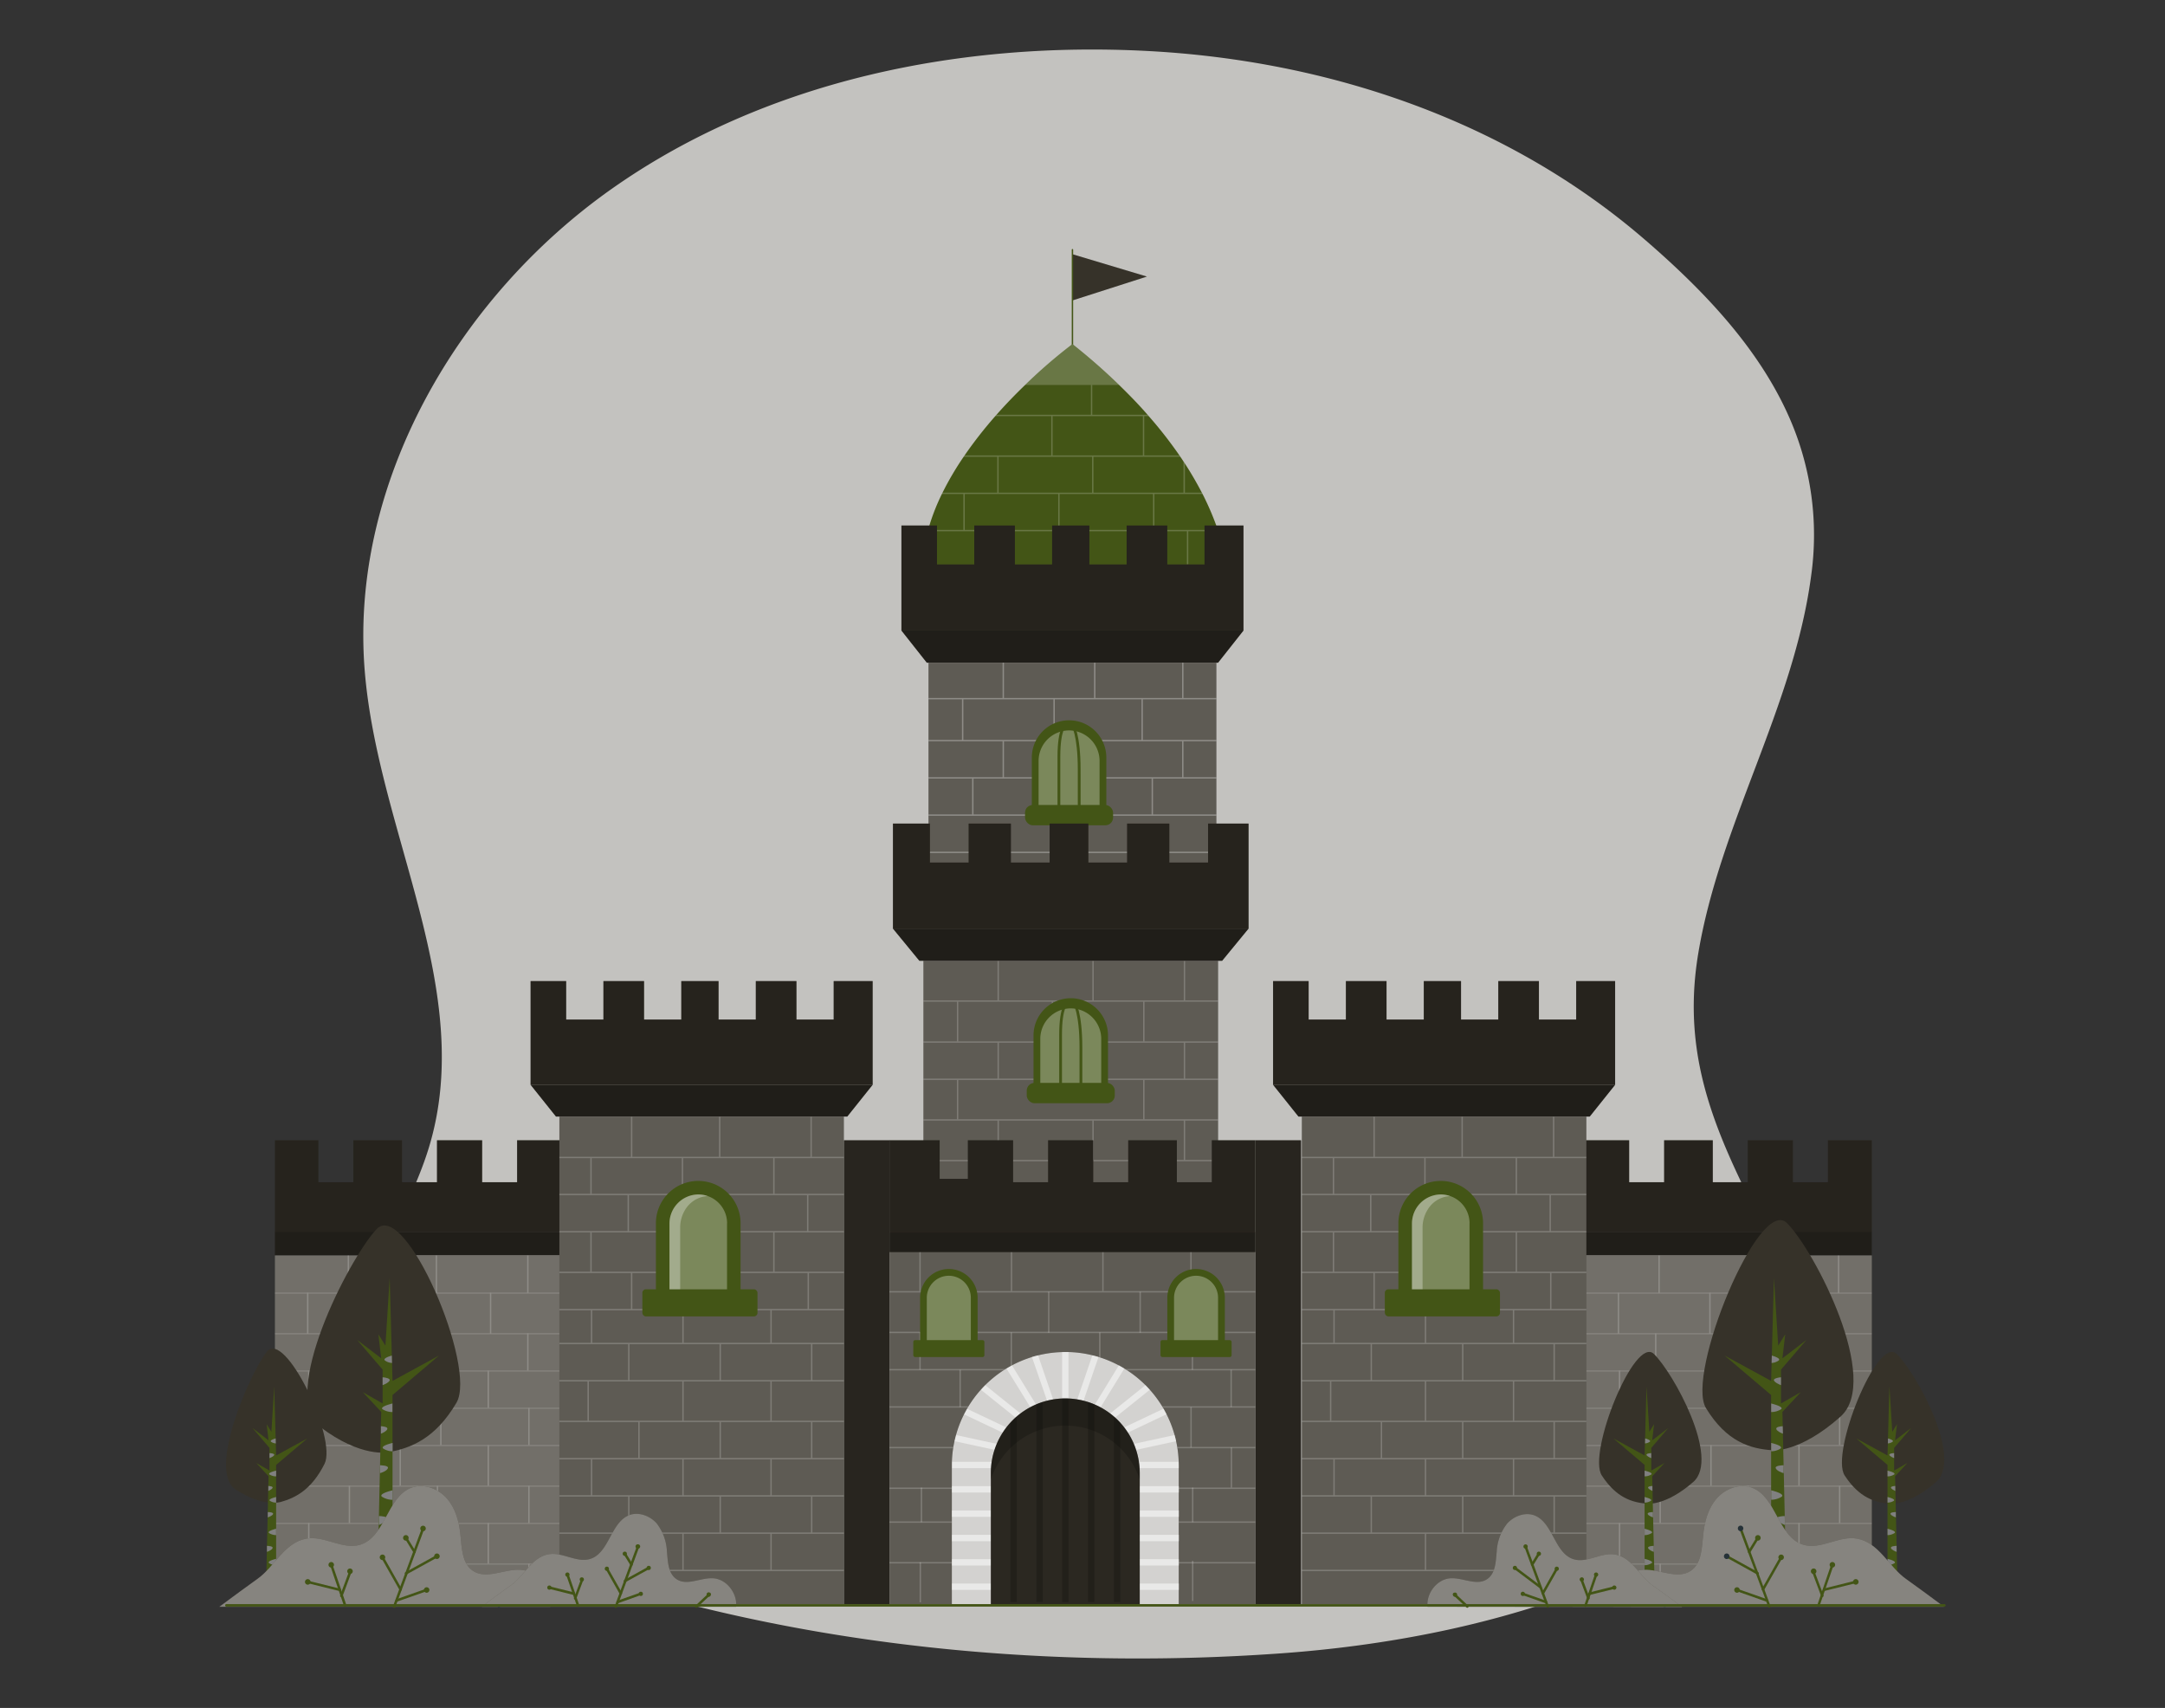  <!DOCTYPE svg PUBLIC "-//W3C//DTD SVG 1.1//EN" "http://www.w3.org/Graphics/SVG/1.1/DTD/svg11.dtd">
<svg xmlns="http://www.w3.org/2000/svg" width="865.76" height="682.89" viewBox="0 0 865.76 682.89">
<rect x="0" y="0" width="865.76" height="682.89" fill="#333333" stroke="none"/>
<defs>
<style xmlns="http://www.w3.org/1999/xhtml">*, ::after, ::before { box-sizing: border-box; }
img, svg { vertical-align: middle; }
</style>
<style xmlns="http://www.w3.org/1999/xhtml">*, body, html { -webkit-font-smoothing: antialiased; }
img, svg { max-width: 100%; }
</style>
</defs>
<path d="M715.23,166.28c-12.05-27-33.47-49.78-57.67-70.63-54.89-47.27-126-71.43-198.63-75.26-74.44-3.92-152.32,11.49-214.14,55s-104.72,117.73-99,192.05c5,65.13,45,128.66,25.63,191.67-7.13,23.23-22.08,44.44-24.13,68.54-5.68,66.74,64.95,96.84,118.2,111.22,78.71,21.28,163.35,28,245.1,22.31,43.57-3,88.8-11.58,129.63-28.29,61.59-25.19,99.34-74.58,67-138.3-19-37.49-35.47-69.1-28.12-113.29,8.63-51.88,38.11-98.54,45.11-150.76A116.52,116.52,0,0,0,715.23,166.28Z" fill="#363229" data-primary="true"/>
<path d="M715.23,166.28c-12.05-27-33.47-49.78-57.67-70.63-54.89-47.27-126-71.43-198.63-75.26-74.44-3.92-152.32,11.49-214.14,55s-104.72,117.73-99,192.05c5,65.13,45,128.66,25.63,191.67-7.13,23.23-22.08,44.44-24.13,68.54-5.68,66.74,64.95,96.84,118.2,111.22,78.71,21.28,163.35,28,245.1,22.31,43.57-3,88.8-11.58,129.63-28.29,61.59-25.19,99.34-74.58,67-138.3-19-37.49-35.47-69.1-28.12-113.29,8.63-51.88,38.11-98.54,45.11-150.76A116.52,116.52,0,0,0,715.23,166.28Z" fill="#fff" opacity="0.7" style="isolation:isolate"/>
<polygon points="428.86 101.64 458.65 110.58 428.86 120.13 428.86 101.64" fill="#363229" data-primary="true"/>
<path d="M428.86,141.12a.28.28,0,0,1-.28-.28v-41a.28.28,0,0,1,.56,0v41A.28.28,0,0,1,428.86,141.12Z" fill="#435516" data-secondary="true"/>
<polygon points="360.47 252.1 370.63 264.97 487.09 264.97 497.25 252.1 360.47 252.1" fill="#363229" data-primary="true"/>
<polygon points="360.47 252.1 370.63 264.97 487.09 264.97 497.25 252.1 360.47 252.1" opacity="0.4" style="isolation:isolate"/>
<path d="M491.15,235.17H369.27A56.94,56.94,0,0,1,371,212.43c0-.19.09-.37.14-.56a84,84,0,0,1,5.5-14.34c.08-.18.18-.37.27-.55a120,120,0,0,1,8.44-14.34l.38-.56A168.72,168.72,0,0,1,398,166.39l.49-.56c3.89-4.39,7.79-8.39,11.44-11.91a207.67,207.67,0,0,1,18.93-16.35c7,5.56,13.15,11,18.65,16.35,4.18,4.05,8,8,11.39,11.91l.48.56a172,172,0,0,1,12.26,15.69c.13.19.26.37.38.56.43.62.84,1.25,1.25,1.87l.56.84c2.64,4.06,4.88,8,6.78,11.63l.29.55A112.19,112.19,0,0,1,487,211.87c.06.19.12.37.19.56C491.93,226.57,491.15,235.17,491.15,235.17Z" fill="#435516" data-secondary="true"/>
<path d="M447.51,153.92H409.93a207.67,207.67,0,0,1,18.93-16.35C435.82,143.13,442,148.58,447.51,153.92Z" fill="#fff" opacity="0.2" style="isolation:isolate"/>
<rect x="371.3" y="264.97" width="115.11" height="98.86" fill="#363229" data-primary="true"/>
<rect x="371.3" y="264.97" width="115.11" height="98.86" fill="#fff" opacity="0.2" style="isolation:isolate"/>
<rect x="369.27" y="384.14" width="117.82" height="104.28" fill="#363229" data-primary="true"/>
<rect x="369.27" y="384.14" width="117.82" height="104.28" fill="#fff" opacity="0.2" style="isolation:isolate"/>
<g opacity="0.2" style="isolation:isolate">
<path d="M459.38,166.39H398l.49-.56H458.9Z" fill="#fff"/>
<path d="M472,182.64H385.3l.38-.56h86C471.77,182.27,471.9,182.45,472,182.64Z" fill="#fff"/>
<path d="M480.9,197.53H376.59c.08-.18.18-.37.27-.55H480.61Z" fill="#fff"/>
<path d="M487.21,212.43H371c0-.19.09-.37.14-.56H487C487.08,212.06,487.14,212.24,487.21,212.43Z" fill="#fff"/>
<rect x="436.24" y="153.92" width="0.55" height="12.19" fill="#fff"/>
<rect x="420.37" y="166.11" width="0.55" height="16.25" fill="#fff"/>
<rect x="398.79" y="182.36" width="0.55" height="14.9" fill="#fff"/>
<rect x="385.25" y="197.26" width="0.55" height="14.9" fill="#fff"/>
<rect x="423.17" y="197.26" width="0.55" height="14.9" fill="#fff"/>
<rect x="461.08" y="197.26" width="0.55" height="14.9" fill="#fff"/>
<rect x="474.63" y="212.15" width="0.55" height="13.54" fill="#fff"/>
<rect x="436.71" y="182.36" width="0.55" height="14.9" fill="#fff"/>
<path d="M473.83,185.35v11.91h-.56V184.51Z" fill="#fff"/>
<rect x="457.02" y="166.11" width="0.55" height="16.25" fill="#fff"/>
</g>
<rect x="501.99" y="455.92" width="18.28" height="185.53" fill="#363229" data-primary="true"/>
<rect x="501.99" y="455.92" width="18.28" height="185.53" opacity="0.25" style="isolation:isolate"/>
<rect x="337.45" y="455.92" width="18.28" height="185.53" fill="#363229" data-primary="true"/>
<rect x="337.45" y="455.92" width="18.28" height="185.53" opacity="0.25" style="isolation:isolate"/>
<rect x="355.73" y="492.48" width="146.26" height="148.97" fill="#363229" data-primary="true"/>
<rect x="355.73" y="492.48" width="146.26" height="148.97" fill="#fff" opacity="0.2" style="isolation:isolate"/>
<rect x="355.73" y="492.48" width="146.26" height="8.13" fill="#363229" data-primary="true"/>
<rect x="355.73" y="492.48" width="146.26" height="8.13" opacity="0.4" style="isolation:isolate"/>
<polygon points="109.94 455.92 109.94 492.48 224.37 492.48 224.37 455.92 206.79 455.92 206.79 472.69 192.8 472.69 192.8 455.92 174.75 455.92 174.75 472.69 160.76 472.69 160.76 455.92 141.31 455.92 141.31 472.69 127.32 472.69 127.32 455.92 109.94 455.92" fill="#363229" data-primary="true"/>
<polygon points="109.94 455.92 109.94 492.48 224.37 492.48 224.37 455.92 206.79 455.92 206.79 472.69 192.8 472.69 192.8 455.92 174.75 455.92 174.75 472.69 160.76 472.69 160.76 455.92 141.31 455.92 141.31 472.69 127.32 472.69 127.32 455.92 109.94 455.92" opacity="0.3" style="isolation:isolate"/>
<rect x="109.94" y="492.48" width="114.43" height="9.48" fill="#363229" data-primary="true"/>
<rect x="109.94" y="492.48" width="114.43" height="9.48" opacity="0.4" style="isolation:isolate"/>
<rect x="109.94" y="501.96" width="114.43" height="139.49" fill="#363229" data-primary="true"/>
<rect x="109.94" y="501.96" width="114.43" height="139.49" fill="#fff" opacity="0.3" style="isolation:isolate"/>
<g opacity="0.2" style="isolation:isolate">
<rect x="109.94" y="516.86" width="114.43" height="0.34" fill="#fff"/>
<rect x="109.94" y="533.11" width="114.43" height="0.34" fill="#fff"/>
<rect x="109.94" y="548" width="114.43" height="0.34" fill="#fff"/>
<rect x="109.94" y="562.9" width="114.43" height="0.34" fill="#fff"/>
<rect x="109.94" y="577.8" width="114.43" height="0.34" fill="#fff"/>
<rect x="109.94" y="594.05" width="114.43" height="0.34" fill="#fff"/>
<rect x="109.94" y="608.95" width="114.43" height="0.34" fill="#fff"/>
<rect x="109.94" y="625.2" width="114.43" height="0.34" fill="#fff"/>
<rect x="109.94" y="638.74" width="114.43" height="0.34" fill="#fff"/>
<rect x="210.8" y="501.96" width="0.55" height="15.07" fill="#fff"/>
<rect x="174.24" y="501.96" width="0.55" height="15.07" fill="#fff"/>
<rect x="139.03" y="501.96" width="0.55" height="15.07" fill="#fff"/>
<rect x="195.91" y="516.86" width="0.55" height="16.43" fill="#fff"/>
<rect x="159.34" y="516.86" width="0.55" height="16.43" fill="#fff"/>
<rect x="122.78" y="516.86" width="0.55" height="16.43" fill="#fff"/>
<rect x="210.8" y="533.11" width="0.55" height="14.9" fill="#fff"/>
<rect x="174.24" y="533.11" width="0.55" height="14.9" fill="#fff"/>
<rect x="137.67" y="533.11" width="0.55" height="14.9" fill="#fff"/>
<rect x="194.98" y="548" width="0.55" height="14.9" fill="#fff"/>
<rect x="159.77" y="548" width="0.55" height="14.9" fill="#fff"/>
<rect x="123.2" y="548" width="0.55" height="14.9" fill="#fff"/>
<rect x="211.23" y="562.9" width="0.55" height="14.9" fill="#fff"/>
<rect x="176.02" y="562.9" width="0.55" height="14.9" fill="#fff"/>
<rect x="139.45" y="562.9" width="0.55" height="14.9" fill="#fff"/>
<rect x="194.98" y="577.8" width="0.55" height="16.25" fill="#fff"/>
<rect x="211.23" y="594.05" width="0.55" height="14.9" fill="#fff"/>
<rect x="174.66" y="594.05" width="0.55" height="14.9" fill="#fff"/>
<rect x="139.45" y="594.05" width="0.55" height="14.9" fill="#fff"/>
<rect x="194.98" y="608.95" width="0.55" height="16.25" fill="#fff"/>
<rect x="211.23" y="625.2" width="0.55" height="13.54" fill="#fff"/>
<rect x="174.66" y="625.2" width="0.55" height="13.54" fill="#fff"/>
<rect x="139.45" y="625.2" width="0.55" height="13.54" fill="#fff"/>
<rect x="158.41" y="608.95" width="0.55" height="16.25" fill="#fff"/>
<rect x="123.2" y="608.95" width="0.55" height="16.25" fill="#fff"/>
<rect x="159.77" y="577.8" width="0.55" height="16.25" fill="#fff"/>
<rect x="123.2" y="577.8" width="0.55" height="16.25" fill="#fff"/>
</g>
<polygon points="634.09 455.92 634.09 492.48 748.52 492.48 748.52 455.92 730.95 455.92 730.95 472.69 716.96 472.69 716.96 455.92 698.91 455.92 698.91 472.69 684.92 472.69 684.92 455.92 665.47 455.92 665.47 472.69 651.48 472.69 651.48 455.92 634.09 455.92" fill="#363229" data-primary="true"/>
<polygon points="634.09 455.92 634.09 492.48 748.52 492.48 748.52 455.92 730.95 455.92 730.95 472.69 716.96 472.69 716.96 455.92 698.91 455.92 698.91 472.69 684.92 472.69 684.92 455.92 665.47 455.92 665.47 472.69 651.48 472.69 651.48 455.92 634.09 455.92" opacity="0.3" style="isolation:isolate"/>
<rect x="634.09" y="492.48" width="114.43" height="9.48" fill="#363229" data-primary="true"/>
<rect x="634.09" y="492.48" width="114.43" height="9.48" opacity="0.4" style="isolation:isolate"/>
<rect x="634.09" y="501.96" width="114.43" height="139.49" fill="#363229" data-primary="true"/>
<rect x="634.09" y="501.96" width="114.43" height="139.49" fill="#fff" opacity="0.3" style="isolation:isolate"/>
<g opacity="0.2" style="isolation:isolate">
<rect x="634.09" y="516.86" width="114.43" height="0.34" fill="#fff"/>
<rect x="634.09" y="533.11" width="114.43" height="0.34" fill="#fff"/>
<rect x="634.09" y="548" width="114.43" height="0.34" fill="#fff"/>
<rect x="634.09" y="562.9" width="114.43" height="0.34" fill="#fff"/>
<rect x="634.09" y="577.8" width="114.43" height="0.34" fill="#fff"/>
<rect x="634.09" y="594.05" width="114.43" height="0.34" fill="#fff"/>
<rect x="634.09" y="608.95" width="114.43" height="0.34" fill="#fff"/>
<rect x="634.09" y="625.2" width="114.43" height="0.34" fill="#fff"/>
<rect x="634.09" y="638.74" width="114.43" height="0.34" fill="#fff"/>
<rect x="734.96" y="501.96" width="0.55" height="15.07" fill="#fff"/>
<rect x="698.39" y="501.96" width="0.55" height="15.07" fill="#fff"/>
<rect x="663.18" y="501.96" width="0.55" height="15.07" fill="#fff"/>
<rect x="720.06" y="516.86" width="0.55" height="16.43" fill="#fff"/>
<rect x="683.5" y="516.86" width="0.55" height="16.43" fill="#fff"/>
<rect x="646.93" y="516.86" width="0.55" height="16.43" fill="#fff"/>
<rect x="734.96" y="533.11" width="0.55" height="14.9" fill="#fff"/>
<rect x="698.39" y="533.11" width="0.55" height="14.9" fill="#fff"/>
<rect x="661.83" y="533.11" width="0.55" height="14.9" fill="#fff"/>
<rect x="719.13" y="548" width="0.55" height="14.9" fill="#fff"/>
<rect x="683.92" y="548" width="0.55" height="14.9" fill="#fff"/>
<rect x="647.36" y="548" width="0.55" height="14.9" fill="#fff"/>
<rect x="735.38" y="562.9" width="0.55" height="14.9" fill="#fff"/>
<rect x="700.17" y="562.9" width="0.55" height="14.9" fill="#fff"/>
<rect x="663.61" y="562.9" width="0.55" height="14.9" fill="#fff"/>
<rect x="719.13" y="577.8" width="0.55" height="16.25" fill="#fff"/>
<rect x="735.38" y="594.05" width="0.55" height="14.9" fill="#fff"/>
<rect x="698.82" y="594.05" width="0.55" height="14.9" fill="#fff"/>
<rect x="663.61" y="594.05" width="0.55" height="14.9" fill="#fff"/>
<rect x="719.13" y="608.95" width="0.55" height="16.25" fill="#fff"/>
<rect x="735.38" y="625.2" width="0.55" height="13.54" fill="#fff"/>
<rect x="698.82" y="625.2" width="0.55" height="13.54" fill="#fff"/>
<rect x="663.61" y="625.2" width="0.55" height="13.54" fill="#fff"/>
<rect x="682.57" y="608.95" width="0.55" height="16.25" fill="#fff"/>
<rect x="647.36" y="608.95" width="0.55" height="16.25" fill="#fff"/>
<rect x="683.92" y="577.8" width="0.55" height="16.25" fill="#fff"/>
<rect x="647.36" y="577.8" width="0.55" height="16.25" fill="#fff"/>
</g>
<g opacity="0.3" style="isolation:isolate">
<rect x="371.3" y="279.07" width="115.11" height="0.55" fill="#fff"/>
<rect x="371.3" y="295.84" width="115.11" height="0.55" fill="#fff"/>
<rect x="371.3" y="310.74" width="115.11" height="0.55" fill="#fff"/>
<rect x="371.3" y="325.63" width="115.11" height="0.55" fill="#fff"/>
<rect x="371.3" y="340.53" width="115.11" height="0.55" fill="#fff"/>
<rect x="400.93" y="264.97" width="0.55" height="14.38" fill="#fff"/>
<rect x="437.5" y="264.97" width="0.55" height="14.38" fill="#fff"/>
<rect x="472.71" y="264.97" width="0.55" height="14.38" fill="#fff"/>
<rect x="400.93" y="296.12" width="0.55" height="14.9" fill="#fff"/>
<rect x="437.5" y="296.12" width="0.55" height="14.9" fill="#fff"/>
<rect x="472.71" y="296.12" width="0.55" height="14.9" fill="#fff"/>
<rect x="384.68" y="279.35" width="0.55" height="16.77" fill="#fff"/>
<rect x="421.25" y="279.35" width="0.55" height="16.77" fill="#fff"/>
<rect x="456.46" y="279.35" width="0.55" height="16.77" fill="#fff"/>
<rect x="388.74" y="311.01" width="0.55" height="14.9" fill="#fff"/>
<rect x="460.52" y="311.01" width="0.55" height="14.9" fill="#fff"/>
</g>
<g opacity="0.2" style="isolation:isolate">
<rect x="369.27" y="399.97" width="117.82" height="0.55" fill="#fff"/>
<rect x="369.27" y="416.37" width="117.82" height="0.55" fill="#fff"/>
<rect x="369.27" y="431.26" width="117.82" height="0.55" fill="#fff"/>
<rect x="369.27" y="447.51" width="117.82" height="0.55" fill="#fff"/>
<rect x="369.27" y="463.77" width="117.82" height="0.55" fill="#fff"/>
<rect x="398.9" y="384.14" width="0.55" height="16.11" fill="#fff"/>
<rect x="436.82" y="384.14" width="0.55" height="16.11" fill="#fff"/>
<rect x="473.38" y="384.14" width="0.55" height="16.11" fill="#fff"/>
<rect x="398.9" y="416.64" width="0.55" height="14.9" fill="#fff"/>
<rect x="473.38" y="416.64" width="0.55" height="14.9" fill="#fff"/>
<rect x="382.65" y="400.39" width="0.55" height="16.11" fill="#fff"/>
<rect x="382.65" y="431.54" width="0.55" height="16.11" fill="#fff"/>
<rect x="398.9" y="447.79" width="0.55" height="16.11" fill="#fff"/>
<rect x="436.82" y="447.79" width="0.55" height="16.11" fill="#fff"/>
<rect x="473.38" y="447.79" width="0.55" height="16.11" fill="#fff"/>
<rect x="457.13" y="431.54" width="0.55" height="16.11" fill="#fff"/>
<rect x="420.56" y="400.39" width="0.55" height="16.11" fill="#fff"/>
<rect x="457.13" y="400.39" width="0.55" height="16.11" fill="#fff"/>
</g>
<g opacity="0.2" style="isolation:isolate">
<rect x="355.69" y="516.22" width="146.3" height="0.55" fill="#fff"/>
</g>
<g opacity="0.2" style="isolation:isolate">
<rect x="355.69" y="532.47" width="146.3" height="0.55" fill="#fff"/>
</g>
<g opacity="0.2" style="isolation:isolate">
<rect x="355.69" y="547.37" width="146.3" height="0.55" fill="#fff"/>
</g>
<g opacity="0.2" style="isolation:isolate">
<rect x="355.69" y="562.27" width="146.3" height="0.55" fill="#fff"/>
</g>
<g opacity="0.2" style="isolation:isolate">
<rect x="355.69" y="578.52" width="146.3" height="0.55" fill="#fff"/>
</g>
<g opacity="0.2" style="isolation:isolate">
<rect x="355.69" y="594.77" width="146.3" height="0.55" fill="#fff"/>
</g>
<g opacity="0.2" style="isolation:isolate">
<rect x="355.69" y="608.31" width="146.3" height="0.55" fill="#fff"/>
</g>
<g opacity="0.2" style="isolation:isolate">
<rect x="355.69" y="624.56" width="146.3" height="0.55" fill="#fff"/>
</g>
<g opacity="0.2" style="isolation:isolate">
<rect x="367.64" y="500.66" width="0.55" height="15.52" fill="#fff"/>
</g>
<g opacity="0.2" style="isolation:isolate">
<rect x="404.21" y="500.66" width="0.55" height="15.52" fill="#fff"/>
</g>
<g opacity="0.2" style="isolation:isolate">
<rect x="440.77" y="500.66" width="0.55" height="15.52" fill="#fff"/>
</g>
<g opacity="0.2" style="isolation:isolate">
<rect x="419.1" y="516.5" width="0.55" height="16.35" fill="#fff"/>
</g>
<g opacity="0.2" style="isolation:isolate">
<rect x="455.67" y="516.5" width="0.55" height="16.35" fill="#fff"/>
</g>
<g opacity="0.2" style="isolation:isolate">
<rect x="475.98" y="500.66" width="0.55" height="15.52" fill="#fff"/>
</g>
<g opacity="0.2" style="isolation:isolate">
<rect x="367.64" y="532.75" width="0.55" height="14.9" fill="#fff"/>
</g>
<g opacity="0.2" style="isolation:isolate">
<rect x="404.13" y="532.75" width="0.55" height="14.9" fill="#fff"/>
</g>
<g opacity="0.2" style="isolation:isolate">
<rect x="439.52" y="532.75" width="0.55" height="14.9" fill="#fff"/>
</g>
<g opacity="0.2" style="isolation:isolate">
<rect x="476.56" y="532.75" width="0.55" height="14.9" fill="#fff"/>
</g>
<g opacity="0.2" style="isolation:isolate">
<rect x="383.68" y="547.68" width="0.55" height="14.9" fill="#fff"/>
</g>
<g opacity="0.2" style="isolation:isolate">
<rect x="492.05" y="547.68" width="0.55" height="14.9" fill="#fff"/>
</g>
<g opacity="0.2" style="isolation:isolate">
<rect x="476.01" y="562.61" width="0.55" height="16.14" fill="#fff"/>
</g>
<g opacity="0.2" style="isolation:isolate">
<rect x="368.2" y="594.78" width="0.55" height="13.82" fill="#fff"/>
</g>
<g opacity="0.2" style="isolation:isolate">
<rect x="476.67" y="594.78" width="0.55" height="13.82" fill="#fff"/>
</g>
<g opacity="0.2" style="isolation:isolate">
<rect x="492.15" y="578.75" width="0.55" height="16.03" fill="#fff"/>
</g>
<g opacity="0.2" style="isolation:isolate">
<rect x="385.44" y="579.01" width="0.55" height="16.03" fill="#fff"/>
</g>
<g opacity="0.2" style="isolation:isolate">
<rect x="367.74" y="624.64" width="0.55" height="16.03" fill="#fff"/>
</g>
<g opacity="0.2" style="isolation:isolate">
<rect x="476.67" y="624.08" width="0.55" height="16.03" fill="#fff"/>
</g>
<polygon points="481.68 210.12 481.68 225.69 466.78 225.69 466.78 210.12 450.53 210.12 450.53 225.69 435.63 225.69 435.63 210.12 420.73 210.12 420.73 225.69 405.84 225.69 405.84 210.12 389.59 210.12 389.59 225.69 374.69 225.69 374.69 210.12 360.47 210.12 360.47 252.1 497.25 252.1 497.25 210.12 481.68 210.12" fill="#363229" data-primary="true"/>
<polygon points="481.68 210.12 481.68 225.69 466.78 225.69 466.78 210.12 450.53 210.12 450.53 225.69 435.63 225.69 435.63 210.12 420.73 210.12 420.73 225.69 405.84 225.69 405.84 210.12 389.59 210.12 389.59 225.69 374.69 225.69 374.69 210.12 360.47 210.12 360.47 252.1 497.25 252.1 497.25 210.12 481.68 210.12" opacity="0.3" style="isolation:isolate"/>
<path d="M427.51,288h0a14.9,14.9,0,0,1,14.9,14.9v21.67a0,0,0,0,1,0,0H412.61a0,0,0,0,1,0,0V302.89A14.9,14.9,0,0,1,427.51,288Z" fill="#435516" data-secondary="true"/>
<path d="M427.51,292.05h0a12.19,12.19,0,0,1,12.19,12.19v20.31a0,0,0,0,1,0,0H415.32a0,0,0,0,1,0,0V304.24a12.19,12.19,0,0,1,12.19-12.19Z" fill="#fff" opacity="0.3"/>
<rect x="409.9" y="321.85" width="35.21" height="8.13" rx="3.09" fill="#435516" data-secondary="true"/>
<path d="M424,324.55h-1.11V302.49c0-11.7,2.75-13.28,3.07-13.42l.48,1S424,291.6,424,302.49Z" fill="#435516" data-secondary="true"/>
<path d="M432.12,324.55H431V307.68c0-13.94-2.59-17.75-2.62-17.78l.9-.65c.12.17,2.83,4.14,2.83,18.43Z" fill="#435516" data-secondary="true"/>
<path d="M428.18,399.12h0a14.9,14.9,0,0,1,14.9,14.9v21.67a0,0,0,0,1,0,0H413.29a0,0,0,0,1,0,0V414A14.9,14.9,0,0,1,428.18,399.12Z" fill="#435516" data-secondary="true"/>
<path d="M428.18,403.19h0a12.19,12.19,0,0,1,12.19,12.19v20.31a0,0,0,0,1,0,0H416a0,0,0,0,1,0,0V415.38A12.19,12.19,0,0,1,428.18,403.19Z" fill="#fff" opacity="0.3"/>
<rect x="410.58" y="432.98" width="35.21" height="8.13" rx="3.09" fill="#435516" data-secondary="true"/>
<path d="M424.67,435.69h-1.1V413.63c0-11.7,2.75-13.28,3.06-13.43l.48,1s-2.44,1.53-2.44,12.43Z" fill="#435516" data-secondary="true"/>
<path d="M432.8,435.69h-1.11V418.82c0-13.94-2.6-17.75-2.62-17.79l.9-.64c.11.16,2.83,4.14,2.83,18.43Z" fill="#435516" data-secondary="true"/>
<polygon points="483.09 329.29 483.09 344.87 467.6 344.87 467.6 329.29 450.71 329.29 450.71 344.87 435.22 344.87 435.22 329.29 419.74 329.29 419.74 344.87 404.25 344.87 404.25 329.29 387.35 329.29 387.35 344.87 371.87 344.87 371.87 329.29 357.08 329.29 357.08 371.28 499.28 371.28 499.28 329.29 483.09 329.29" fill="#363229" data-primary="true"/>
<polygon points="483.09 329.29 483.09 344.87 467.6 344.87 467.6 329.29 450.71 329.29 450.71 344.87 435.22 344.87 435.22 329.29 419.74 329.29 419.74 344.87 404.25 344.87 404.25 329.29 387.35 329.29 387.35 344.87 371.87 344.87 371.87 329.29 357.08 329.29 357.08 371.28 499.28 371.28 499.28 329.29 483.09 329.29" opacity="0.3" style="isolation:isolate"/>
<polygon points="357.08 371.28 367.64 384.14 488.72 384.14 499.28 371.28 357.08 371.28" fill="#363229" data-primary="true"/>
<polygon points="357.08 371.28 367.64 384.14 488.72 384.14 499.28 371.28 357.08 371.28" opacity="0.4" style="isolation:isolate"/>
<polygon points="484.59 455.92 484.59 472.69 470.61 472.69 470.61 455.92 451.16 455.92 451.16 472.69 437.17 472.69 437.17 455.92 419.12 455.92 419.12 472.69 405.13 472.69 405.13 455.92 387.04 455.92 387.04 471.34 375.76 471.34 375.76 455.92 355.69 455.92 355.69 492.48 501.99 492.48 501.99 455.92 484.59 455.92" fill="#363229" data-primary="true"/>
<polygon points="484.59 455.92 484.59 472.69 470.61 472.69 470.61 455.92 451.16 455.92 451.16 472.69 437.17 472.69 437.17 455.92 419.12 455.92 419.12 472.69 405.13 472.69 405.13 455.92 387.04 455.92 387.04 471.34 375.76 471.34 375.76 455.92 355.69 455.92 355.69 492.48 501.99 492.48 501.99 455.92 484.59 455.92" opacity="0.3" style="isolation:isolate"/>
<path d="M379.43,507.38h0a11.51,11.51,0,0,1,11.51,11.51v19.64a0,0,0,0,1,0,0h-23a0,0,0,0,1,0,0V518.89A11.51,11.51,0,0,1,379.43,507.38Z" fill="#435516" data-secondary="true"/>
<path d="M379.43,510.09h0a8.8,8.8,0,0,1,8.8,8.8v19.43a.21.21,0,0,1-.21.21H370.83a.21.21,0,0,1-.21-.21V518.89a8.8,8.8,0,0,1,8.8-8.8Z" fill="#fff" opacity="0.3"/>
<rect x="365.21" y="535.82" width="28.44" height="6.77" rx="0.71" fill="#435516" data-secondary="true"/>
<path d="M478.29,507.38h0a11.51,11.51,0,0,1,11.51,11.51v19.64a0,0,0,0,1,0,0h-23a0,0,0,0,1,0,0V518.89A11.51,11.51,0,0,1,478.29,507.38Z" fill="#435516" data-secondary="true"/>
<path d="M478.29,510.09h0a8.8,8.8,0,0,1,8.8,8.8v19.64a0,0,0,0,1,0,0H469.49a0,0,0,0,1,0,0V518.89a8.8,8.8,0,0,1,8.8-8.8Z" fill="#fff" opacity="0.3"/>
<rect x="464.07" y="535.82" width="28.44" height="6.77" rx="0.71" fill="#435516" data-secondary="true"/>
<path d="M426,540.59h0a45.35,45.35,0,0,0-45.37,45.33v55.67h90.74V586a45.34,45.34,0,0,0-45.27-45.43Z" fill="#363229" data-primary="true"/>
<path d="M426,540.59h0a45.35,45.35,0,0,0-45.37,45.33v55.67h90.74V586a45.34,45.34,0,0,0-45.27-45.43Z" fill="#fff" opacity="0.78" style="isolation:isolate"/>
<g opacity="0.5">
<path d="M436,564.58l2.14,1.31L449.6,547.2c-.73-.44-1.43-.9-2.18-1.29Z" fill="#fff"/>
<rect x="449.86" y="603.94" width="21.55" height="2.54" fill="#fff"/>
<path d="M471.33,584.47H449.84V587h21.53v-1C471.39,585.46,471.33,585,471.33,584.47Z" fill="#fff"/>
<path d="M429.87,562.2l2.41.83,7-20.46c-.81-.26-1.63-.44-2.46-.63Z" fill="#fff"/>
<path d="M424.73,562.2h2.54V540.57h-2.54Z" fill="#fff"/>
<rect x="449.86" y="594.21" width="21.55" height="2.54" fill="#fff"/>
<path d="M443.09,569.05l16.67-13.36c-.55-.62-1.11-1.27-1.7-1.87l-16.54,13.26Z" fill="#fff"/>
<rect x="449.86" y="623.41" width="21.55" height="2.54" fill="#fff"/>
<path d="M466.47,565.47c-.37-.75-.77-1.48-1.19-2.22l-18.65,8.83,1.09,2.29Z" fill="#fff"/>
<rect x="449.86" y="613.68" width="21.55" height="2.54" fill="#fff"/>
<path d="M419.73,563l2.32-.83-6.94-20.26c-.84.21-1.67.39-2.46.63Z" fill="#fff"/>
<path d="M470.32,576.23c-.18-.83-.39-1.65-.61-2.46l-19.87,4.31.54,2.48Z" fill="#fff"/>
<path d="M405.38,572.12l-18.61-8.81c-.42.74-.84,1.47-1.21,2.22l18.73,8.88Z" fill="#fff"/>
<path d="M410.48,567.08,394,553.84c-.6.6-1.15,1.25-1.71,1.87l16.64,13.34Z" fill="#fff"/>
<rect x="449.86" y="633.15" width="21.55" height="2.54" fill="#fff"/>
<path d="M382.36,573.79c-.22.81-.44,1.63-.64,2.44l20,4.33.46-2.48Z" fill="#fff"/>
<path d="M414,565.89l2.16-1.31-11.47-18.66c-.74.4-1.45.86-2.19,1.29Z" fill="#fff"/>
<rect x="380.65" y="633.15" width="21.49" height="2.54" fill="#fff"/>
<path d="M402.21,584.47H380.77V587h21.44Z" fill="#fff"/>
<rect x="380.65" y="623.41" width="21.49" height="2.54" fill="#fff"/>
<rect x="380.65" y="613.68" width="21.49" height="2.54" fill="#fff"/>
<rect x="380.65" y="594.21" width="21.49" height="2.54" fill="#fff"/>
<rect x="380.65" y="603.94" width="21.49" height="2.54" fill="#fff"/>
</g>
<path d="M426,559.14h0a29.77,29.77,0,0,0-29.77,29.77v52.68h59.54v-52.7A29.77,29.77,0,0,0,426,559.14Z" fill="#363229" data-primary="true"/>
<path d="M426,559.14h0a29.77,29.77,0,0,0-29.77,29.77v52.68h59.54v-52.7A29.77,29.77,0,0,0,426,559.14Z" opacity="0.2" style="isolation:isolate"/>
<g opacity="0.2">
<path d="M406.61,566.39a27,27,0,0,0-2.54,2.48v71.65h2.54Z"/>
<path d="M427.29,559.2h-2.54v81.38h2.54Z"/>
<path d="M417,560.57c-.87.28-1.7.58-2.54.93v79H417Z"/>
<path d="M445.43,566.39v74.13H448V568.87A27,27,0,0,0,445.43,566.39Z"/>
<path d="M437.63,561.5c-.83-.35-1.66-.65-2.54-.93v79.95h2.54Z"/>
</g>
<path d="M426,570h0a31.33,31.33,0,0,1,29.77,21.55v-2.68A29.77,29.77,0,0,0,426,559.12h0a29.77,29.77,0,0,0-29.77,29.77v2.68A31.34,31.34,0,0,1,426,570Z" opacity="0.2" style="isolation:isolate"/>
<polygon points="333.38 392.27 333.38 407.65 318.49 407.65 318.49 392.27 302.24 392.27 302.24 407.65 287.34 407.65 287.34 392.27 272.44 392.27 272.44 407.65 257.55 407.65 257.55 392.27 241.3 392.27 241.3 407.65 226.4 407.65 226.4 392.27 212.18 392.27 212.18 433.73 348.96 433.73 348.96 392.27 333.38 392.27" fill="#363229" data-primary="true"/>
<polygon points="333.38 392.27 333.38 407.65 318.49 407.65 318.49 392.27 302.24 392.27 302.24 407.65 287.34 407.65 287.34 392.27 272.44 392.27 272.44 407.65 257.55 407.65 257.55 392.27 241.3 392.27 241.3 407.65 226.4 407.65 226.4 392.27 212.18 392.27 212.18 433.73 348.96 433.73 348.96 392.27 333.38 392.27" opacity="0.3" style="isolation:isolate"/>
<polygon points="212.18 433.73 222.34 446.44 338.8 446.44 348.96 433.73 212.18 433.73" fill="#363229" data-primary="true"/>
<polygon points="212.18 433.73 222.34 446.44 338.8 446.44 348.96 433.73 212.18 433.73" opacity="0.4" style="isolation:isolate"/>
<rect x="223.69" y="446.44" width="113.76" height="195.01" fill="#363229" data-primary="true"/>
<rect x="223.69" y="446.44" width="113.76" height="195.01" fill="#fff" opacity="0.2" style="isolation:isolate"/>
<g opacity="0.2" style="isolation:isolate">
<rect x="223.69" y="462.52" width="113.76" height="0.55" fill="#fff"/>
<rect x="223.69" y="477.31" width="113.76" height="0.55" fill="#fff"/>
<rect x="223.69" y="492.2" width="113.76" height="0.55" fill="#fff"/>
<rect x="223.69" y="508.46" width="113.76" height="0.55" fill="#fff"/>
<rect x="223.69" y="523.35" width="113.76" height="0.55" fill="#fff"/>
<rect x="223.69" y="536.89" width="113.76" height="0.55" fill="#fff"/>
<rect x="223.69" y="551.79" width="113.76" height="0.55" fill="#fff"/>
<rect x="223.69" y="568.04" width="113.76" height="0.55" fill="#fff"/>
<rect x="223.69" y="582.94" width="113.76" height="0.55" fill="#fff"/>
<rect x="223.69" y="597.83" width="113.76" height="0.55" fill="#fff"/>
<rect x="223.69" y="612.73" width="113.76" height="0.55" fill="#fff"/>
<rect x="223.69" y="627.63" width="113.76" height="0.55" fill="#fff"/>
<rect x="236.06" y="462.8" width="0.55" height="14.78" fill="#fff"/>
<rect x="272.63" y="462.8" width="0.55" height="14.78" fill="#fff"/>
<rect x="309.19" y="462.8" width="0.55" height="14.78" fill="#fff"/>
<rect x="324.09" y="446.55" width="0.55" height="16.14" fill="#fff"/>
<rect x="287.52" y="446.55" width="0.55" height="16.14" fill="#fff"/>
<rect x="252.31" y="446.55" width="0.55" height="16.14" fill="#fff"/>
<rect x="322.73" y="477.7" width="0.55" height="14.78" fill="#fff"/>
<rect x="286.17" y="477.7" width="0.55" height="14.78" fill="#fff"/>
<rect x="250.96" y="477.7" width="0.55" height="14.78" fill="#fff"/>
<rect x="236.06" y="492.59" width="0.55" height="16.14" fill="#fff"/>
<rect x="252.31" y="508.73" width="0.55" height="14.9" fill="#fff"/>
<rect x="236.28" y="523.63" width="0.55" height="13.54" fill="#fff"/>
<rect x="272.85" y="523.63" width="0.55" height="13.54" fill="#fff"/>
<rect x="308.06" y="523.63" width="0.55" height="13.54" fill="#fff"/>
<rect x="251.18" y="537.17" width="0.55" height="14.9" fill="#fff"/>
<rect x="287.74" y="537.17" width="0.55" height="14.9" fill="#fff"/>
<rect x="324.31" y="537.17" width="0.55" height="14.9" fill="#fff"/>
<rect x="234.93" y="552.07" width="0.55" height="16.25" fill="#fff"/>
<rect x="255.24" y="568.32" width="0.55" height="14.9" fill="#fff"/>
<rect x="236.28" y="583.21" width="0.55" height="14.9" fill="#fff"/>
<rect x="272.85" y="583.21" width="0.55" height="14.9" fill="#fff"/>
<rect x="308.06" y="583.21" width="0.55" height="14.9" fill="#fff"/>
<rect x="251.18" y="598.11" width="0.55" height="14.9" fill="#fff"/>
<rect x="287.74" y="598.11" width="0.55" height="14.9" fill="#fff"/>
<rect x="272.85" y="613.01" width="0.55" height="14.9" fill="#fff"/>
<rect x="308.06" y="613.01" width="0.55" height="14.9" fill="#fff"/>
<rect x="324.31" y="598.11" width="0.55" height="14.9" fill="#fff"/>
<rect x="287.74" y="568.32" width="0.55" height="14.9" fill="#fff"/>
<rect x="324.31" y="568.32" width="0.55" height="14.9" fill="#fff"/>
<rect x="272.85" y="552.07" width="0.55" height="16.25" fill="#fff"/>
<rect x="308.06" y="552.07" width="0.55" height="16.25" fill="#fff"/>
<rect x="322.95" y="508.73" width="0.55" height="14.9" fill="#fff"/>
<rect x="309.19" y="492.59" width="0.55" height="16.14" fill="#fff"/>
</g>
<path d="M279.22,472.17h0a16.93,16.93,0,0,1,16.93,16.93v29.12a0,0,0,0,1,0,0H262.29a0,0,0,0,1,0,0V489.09A16.93,16.93,0,0,1,279.22,472.17Z" fill="#435516" data-secondary="true"/>
<path d="M290.73,489.09v29.12h-23V489.09a11.52,11.52,0,0,1,11.52-11.51,11.15,11.15,0,0,1,3.75.64,11.53,11.53,0,0,1,7.76,10.87Z" fill="#fff" opacity="0.3"/>
<path d="M283,478.22a11.29,11.29,0,0,0-8.93,5.34A13.5,13.5,0,0,0,272,491v27.24H267.7V489.49a11.78,11.78,0,0,1,11.13-11.9A11.19,11.19,0,0,1,283,478.22Z" fill="#fff" opacity="0.3"/>
<rect x="256.87" y="515.5" width="46.04" height="10.83" rx="1.38" fill="#435516" data-secondary="true"/>
<polygon points="630.3 392.27 630.3 407.65 615.4 407.65 615.4 392.27 599.15 392.27 599.15 407.65 584.25 407.65 584.25 392.27 569.36 392.27 569.36 407.65 554.46 407.65 554.46 392.27 538.21 392.27 538.21 407.65 523.31 407.65 523.31 392.27 509.09 392.27 509.09 433.73 645.87 433.73 645.87 392.27 630.3 392.27" fill="#363229" data-primary="true"/>
<polygon points="630.3 392.27 630.3 407.65 615.4 407.65 615.4 392.27 599.15 392.27 599.15 407.65 584.25 407.65 584.25 392.27 569.36 392.27 569.36 407.65 554.46 407.65 554.46 392.27 538.21 392.27 538.21 407.65 523.31 407.65 523.31 392.27 509.09 392.27 509.09 433.73 645.87 433.73 645.87 392.27 630.3 392.27" opacity="0.3" style="isolation:isolate"/>
<polygon points="509.09 433.73 519.25 446.44 635.71 446.44 645.87 433.73 509.09 433.73" fill="#363229" data-primary="true"/>
<polygon points="509.09 433.73 519.25 446.44 635.71 446.44 645.87 433.73 509.09 433.73" opacity="0.4" style="isolation:isolate"/>
<rect x="520.6" y="446.44" width="113.76" height="195.01" fill="#363229" data-primary="true"/>
<rect x="520.6" y="446.44" width="113.76" height="195.01" fill="#fff" opacity="0.2" style="isolation:isolate"/>
<g opacity="0.2" style="isolation:isolate">
<rect x="520.6" y="462.52" width="113.76" height="0.55" fill="#fff"/>
<rect x="520.6" y="477.31" width="113.76" height="0.55" fill="#fff"/>
<rect x="520.6" y="492.2" width="113.76" height="0.55" fill="#fff"/>
<rect x="520.6" y="508.46" width="113.76" height="0.55" fill="#fff"/>
<rect x="520.6" y="523.35" width="113.76" height="0.55" fill="#fff"/>
<rect x="520.6" y="536.89" width="113.76" height="0.55" fill="#fff"/>
<rect x="520.6" y="551.79" width="113.76" height="0.55" fill="#fff"/>
<rect x="520.6" y="568.04" width="113.76" height="0.55" fill="#fff"/>
<rect x="520.6" y="582.94" width="113.76" height="0.55" fill="#fff"/>
<rect x="520.6" y="597.83" width="113.76" height="0.55" fill="#fff"/>
<rect x="520.6" y="612.73" width="113.76" height="0.55" fill="#fff"/>
<rect x="520.6" y="627.63" width="113.76" height="0.55" fill="#fff"/>
<rect x="532.97" y="462.8" width="0.55" height="14.78" fill="#fff"/>
<rect x="569.54" y="462.8" width="0.55" height="14.78" fill="#fff"/>
<rect x="606.1" y="462.8" width="0.55" height="14.78" fill="#fff"/>
<rect x="621" y="446.55" width="0.55" height="16.14" fill="#fff"/>
<rect x="584.43" y="446.55" width="0.55" height="16.14" fill="#fff"/>
<rect x="549.22" y="446.55" width="0.55" height="16.14" fill="#fff"/>
<rect x="619.64" y="477.7" width="0.55" height="14.78" fill="#fff"/>
<rect x="583.08" y="477.7" width="0.55" height="14.78" fill="#fff"/>
<rect x="547.87" y="477.7" width="0.55" height="14.78" fill="#fff"/>
<rect x="532.97" y="492.59" width="0.55" height="16.14" fill="#fff"/>
<rect x="549.22" y="508.73" width="0.55" height="14.9" fill="#fff"/>
<rect x="533.19" y="523.63" width="0.55" height="13.54" fill="#fff"/>
<rect x="569.76" y="523.63" width="0.55" height="13.54" fill="#fff"/>
<rect x="604.97" y="523.63" width="0.55" height="13.54" fill="#fff"/>
<rect x="548.09" y="537.17" width="0.55" height="14.9" fill="#fff"/>
<rect x="584.65" y="537.17" width="0.55" height="14.9" fill="#fff"/>
<rect x="621.22" y="537.17" width="0.55" height="14.9" fill="#fff"/>
<rect x="531.84" y="552.07" width="0.55" height="16.25" fill="#fff"/>
<rect x="552.15" y="568.32" width="0.55" height="14.9" fill="#fff"/>
<rect x="533.19" y="583.21" width="0.55" height="14.9" fill="#fff"/>
<rect x="569.76" y="583.21" width="0.55" height="14.9" fill="#fff"/>
<rect x="604.97" y="583.21" width="0.55" height="14.9" fill="#fff"/>
<rect x="548.09" y="598.11" width="0.55" height="14.9" fill="#fff"/>
<rect x="584.65" y="598.11" width="0.55" height="14.9" fill="#fff"/>
<rect x="569.76" y="613.01" width="0.55" height="14.9" fill="#fff"/>
<rect x="604.97" y="613.01" width="0.55" height="14.9" fill="#fff"/>
<rect x="621.22" y="598.11" width="0.55" height="14.9" fill="#fff"/>
<rect x="584.65" y="568.32" width="0.55" height="14.9" fill="#fff"/>
<rect x="621.22" y="568.32" width="0.55" height="14.9" fill="#fff"/>
<rect x="569.76" y="552.07" width="0.55" height="16.25" fill="#fff"/>
<rect x="604.97" y="552.07" width="0.55" height="16.25" fill="#fff"/>
<rect x="619.86" y="508.73" width="0.55" height="14.9" fill="#fff"/>
<rect x="606.1" y="492.59" width="0.55" height="16.14" fill="#fff"/>
</g>
<path d="M576.13,472.17h0a16.93,16.93,0,0,1,16.93,16.93v29.12a0,0,0,0,1,0,0H559.2a0,0,0,0,1,0,0V489.09A16.93,16.93,0,0,1,576.13,472.17Z" fill="#435516" data-secondary="true"/>
<path d="M587.64,489.09v29.12h-23V489.09a11.52,11.52,0,0,1,11.51-11.51,11.15,11.15,0,0,1,3.75.64,11.5,11.5,0,0,1,7.76,10.87Z" fill="#fff" opacity="0.3"/>
<path d="M579.88,478.22a11.25,11.25,0,0,0-8.92,5.34,13.51,13.51,0,0,0-2.09,7.41v27.24h-4.25V489.49a11.77,11.77,0,0,1,11.12-11.9A11.19,11.19,0,0,1,579.88,478.22Z" fill="#fff" opacity="0.3"/>
<rect x="553.78" y="515.5" width="46.04" height="10.83" rx="1.38" fill="#435516" data-secondary="true"/>
<path d="M155.26,580.65S144.4,583,128,570.5s11.1-66.58,22.53-79,40.4,55.12,32,69.37S164.45,579,155.26,580.65Z" fill="#363229" data-primary="true"/>
<polyline points="150.75 640.19 152.45 564.53 145.11 556.65 153.01 561.15 153.01 547.61 142.84 535.75 152.45 543.09 151.31 533.5 154.13 538.02 155.83 510.91 156.97 552.13 175.59 541.97 156.97 557.76 156.97 565.1 156.97 642.44" fill="#435516" data-secondary="true"/>
<path d="M154.89,607.53c.47-1.2-2.57-1.36-3.37-1.37v3.6C152.49,609.31,154.49,608.46,154.89,607.53Z" fill="gray"/>
<path d="M157,576.93c-1.58.38-4.73,1.29-3.78,2.22a6.91,6.91,0,0,0,3.78,1.12Z" fill="gray"/>
<path d="M155.11,587.05c.49-1.19-3.15-1.19-3.15-1.19h0V589C152.75,588.83,154.73,588.05,155.11,587.05Z" fill="gray"/>
<path d="M154.87,571.43c.36-.9-1.57-1.13-2.55-1.19v3C153.22,572.88,154.57,572.19,154.87,571.43Z" fill="gray"/>
<path d="M151.31,623.94l-.23,1.68v2.08c.83-.28,3.4-1.23,3.85-2.38C155.44,623.94,151.31,623.94,151.31,623.94Z" fill="gray"/>
<path d="M152.68,598.39a8,8,0,0,0,4.29,1.29v-3.81C155.19,596.31,151.64,597.35,152.68,598.39Z" fill="gray"/>
<path d="M152.93,563.43a7.49,7.49,0,0,0,4,1.15v-3.43C155.53,561.53,152,562.49,152.93,563.43Z" fill="gray"/>
<path d="M156.68,542c-1.57.46-3.53,1.2-2.77,1.95a5.33,5.33,0,0,0,2.85,1Z" fill="gray"/>
<path d="M157,613.73c-1.78.44-5.33,1.48-4.29,2.52a8,8,0,0,0,4.29,1.28Z" fill="gray"/>
<path d="M153,550.68v3.15c1-.38,2.49-1.09,2.82-1.89S154,550.71,153,550.68Z" fill="gray"/>
<path d="M112.32,600.52s-7.1,2.28-18.2-5.07,5.46-45.83,12.59-55,28.21,34.64,23.06,44.86S118.34,598.82,112.32,600.52Z" fill="#363229" data-primary="true"/>
<polyline points="106.26 640.93 107.39 590.25 102.48 584.96 107.77 587.98 107.77 578.91 100.97 570.96 107.39 575.89 106.64 569.45 108.53 572.49 109.66 554.33 110.42 581.94 122.9 575.13 110.42 585.72 110.42 590.63 110.42 642.44" fill="#435516" data-secondary="true"/>
<path d="M109,619c.31-.81-1.72-.9-2.25-.92v2.41C107.42,620.25,108.76,619.67,109,619Z" fill="gray"/>
<path d="M110.42,598.55c-1,.25-3.15.87-2.52,1.5a4.67,4.67,0,0,0,2.52.74Z" fill="gray"/>
<path d="M109.19,605.37c.31-.8-2.11-.8-2.11-.8h0v2.12C107.6,606.53,108.94,606,109.19,605.37Z" fill="gray"/>
<path d="M109,594.93c.26-.6-1-.76-1.7-.79v2C107.91,595.83,108.81,595.37,109,594.93Z" fill="gray"/>
<path d="M106.71,630.05l-.15,1.13v1.39c.55-.19,2.28-.84,2.58-1.58S106.71,630.05,106.71,630.05Z" fill="gray"/>
<path d="M107.57,612.94a5.31,5.31,0,0,0,2.85.85v-2.55C109.23,611.54,106.86,612.25,107.57,612.94Z" fill="gray"/>
<path d="M107.72,589.53a5,5,0,0,0,2.7.77V588C109.47,588.24,107.08,588.88,107.72,589.53Z" fill="gray"/>
<path d="M110.23,575.13c-1.06.3-2.35.81-1.86,1.31a3.6,3.6,0,0,0,1.92.68Z" fill="gray"/>
<path d="M110.42,623.27c-1.19.29-3.56,1-2.85,1.69a5.4,5.4,0,0,0,2.85.87Z" fill="gray"/>
<path d="M107.77,581V583c.65-.25,1.68-.73,1.89-1.26S108.29,581,107.77,581Z" fill="gray"/>
<path d="M220.1,642.44c.75-7-4.9-14.46-12.08-14.8-6.44-.32-13.51,4-18.9.44-4.38-2.92-4.47-9.15-5-14.4s-1.94-10.53-5.36-14.48-9.18-6.21-14.17-4.4c-9.89,3.64-10.5,19.88-20.61,22.85-7,2.08-14.3-3.75-21.48-2.45-8.79,1.57-12.76,11.3-19.52,16.06-.69.49-3.63,2.61-7,5.07-2.82,2.06-5.93,4.35-8.28,6.11Z" fill="#363229" data-primary="true"/>
<path d="M220.1,642.44c.75-7-4.9-14.46-12.08-14.8-6.44-.32-13.51,4-18.9.44-4.38-2.92-4.47-9.15-5-14.4s-1.94-10.53-5.36-14.48-9.18-6.21-14.17-4.4c-9.89,3.64-10.5,19.88-20.61,22.85-7,2.08-14.3-3.75-21.48-2.45-8.79,1.57-12.76,11.3-19.52,16.06-.69.49-3.63,2.61-7,5.07-2.82,2.06-5.93,4.35-8.28,6.11Z" fill="#fff" opacity="0.4" style="isolation:isolate"/>
<path d="M157.64,642.8l-.17,0a.52.52,0,0,1-.3-.65L168.7,611a.5.5,0,1,1,.94.35l-11.53,31.16A.5.5,0,0,1,157.64,642.8Z" fill="#435516" data-secondary="true"/>
<line x1="199.48" y1="642.3" x2="206.3" y2="635.89" fill="none" stroke="#263238" stroke-linecap="round" stroke-linejoin="round"/>
<path d="M165.75,621a.47.47,0,0,1-.42-.24l-3.4-5.55a.49.49,0,0,1,.16-.69.5.5,0,0,1,.69.16l3.4,5.56a.5.5,0,0,1-.17.69A.48.48,0,0,1,165.75,621Z" fill="#435516" data-secondary="true"/>
<path d="M162.35,629.57a.5.5,0,0,1-.44-.26.51.51,0,0,1,.2-.68l12.38-6.83a.5.5,0,0,1,.68.19.5.5,0,0,1-.2.68l-12.38,6.84A.5.5,0,0,1,162.35,629.57Z" fill="#435516" data-secondary="true"/>
<path d="M158.65,640.4a.48.48,0,0,1-.47-.33.5.5,0,0,1,.3-.64l11.37-4a.5.5,0,1,1,.34.94l-11.37,4A.5.5,0,0,1,158.65,640.4Z" fill="#435516" data-secondary="true"/>
<path d="M160.21,636a.52.52,0,0,1-.44-.25l-7.25-12.8a.49.49,0,0,1,.18-.68.51.51,0,0,1,.69.18l7.25,12.81a.49.49,0,0,1-.18.68A.57.57,0,0,1,160.21,636Z" fill="#435516" data-secondary="true"/>
<path d="M170.27,611.13a1.1,1.1,0,1,1-1.1-1.1A1.1,1.1,0,0,1,170.27,611.13Z" fill="#435516" data-secondary="true"/>
<path d="M163.41,614.88a1.11,1.11,0,1,1-1.11-1.1,1.11,1.11,0,0,1,1.11,1.1Z" fill="#435516" data-secondary="true"/>
<path d="M175.83,622.23a1.1,1.1,0,1,1-1.1-1.1,1.11,1.11,0,0,1,1.1,1.1Z" fill="#435516" data-secondary="true"/>
<path d="M154.05,622.66a1.1,1.1,0,1,1-1.1-1.1,1.1,1.1,0,0,1,1.1,1.1Z" fill="#435516" data-secondary="true"/>
<path d="M171.71,635.71a1.11,1.11,0,0,1-1.09,1.12,1.1,1.1,0,1,1,0-2.2h0A1.1,1.1,0,0,1,171.71,635.71Z" fill="#435516" data-secondary="true"/>
<path d="M207,636.16a1.1,1.1,0,1,1-1.1-1.11,1.1,1.1,0,0,1,1.1,1.11Z" fill="#263238"/>
<path d="M138,642.37a.49.49,0,0,1-.47-.34L132,625.81a.5.5,0,0,1,.31-.63.51.51,0,0,1,.64.31l5.55,16.22a.49.49,0,0,1-.31.63A.41.41,0,0,1,138,642.37Z" fill="#435516" data-secondary="true"/>
<path d="M136.49,638.53l-.17,0a.51.51,0,0,1-.3-.64l3.66-9.83a.5.5,0,0,1,.64-.3.52.52,0,0,1,.3.65L137,638.2A.48.48,0,0,1,136.49,638.53Z" fill="#435516" data-secondary="true"/>
<path d="M135.77,636.12h-.12L123,633a.5.5,0,0,1-.37-.61.5.5,0,0,1,.61-.36l12.69,3.15a.48.48,0,0,1,.36.6A.49.49,0,0,1,135.77,636.12Z" fill="#435516" data-secondary="true"/>
<path d="M133.56,625.65a1.1,1.1,0,1,1-1.1-1.1,1.1,1.1,0,0,1,1.1,1.1Z" fill="#435516" data-secondary="true"/>
<path d="M141.06,628.23a1.1,1.1,0,1,1-1.1-1.1,1.11,1.11,0,0,1,1.1,1.1Z" fill="#435516" data-secondary="true"/>
<path d="M124.18,632.47a1.11,1.11,0,1,1-1.12-1.09h0A1.11,1.11,0,0,1,124.18,632.47Z" fill="#435516" data-secondary="true"/>
<path d="M294.35,642.44c.58-5.36-3.78-11.13-9.29-11.4-5-.24-10.41,3.15-14.54.34-3.37-2.25-3.45-7-3.82-11a19.84,19.84,0,0,0-4.08-11.26c-2.65-3-7.07-4.72-10.85-3.37-7.61,2.8-8.08,15.29-15.86,17.59-5.39,1.58-11-2.88-16.54-1.89-6.75,1.21-9.81,8.69-15,12.36-.54.38-2.81,2-5.39,3.89-2.17,1.58-4.57,3.36-6.3,4.73Z" fill="#363229" data-primary="true"/>
<path d="M294.35,642.44c.58-5.36-3.78-11.13-9.29-11.4-5-.24-10.41,3.15-14.54.34-3.37-2.25-3.45-7-3.82-11a19.84,19.84,0,0,0-4.08-11.26c-2.65-3-7.07-4.72-10.85-3.37-7.61,2.8-8.08,15.29-15.86,17.59-5.39,1.58-11-2.88-16.54-1.89-6.75,1.21-9.81,8.69-15,12.36-.54.38-2.81,2-5.39,3.89-2.17,1.58-4.57,3.36-6.3,4.73Z" fill="#fff" opacity="0.4" style="isolation:isolate"/>
<path d="M231.18,642.5a.5.5,0,0,1-.47-.34l-4.28-12.47a.51.51,0,0,1,.31-.64.49.49,0,0,1,.63.31l4.29,12.48a.5.5,0,0,1-.31.63A.51.51,0,0,1,231.18,642.5Z" fill="#435516" data-secondary="true"/>
<path d="M246.29,642.83a.57.57,0,0,1-.18,0,.5.5,0,0,1-.29-.65l8.86-24a.5.5,0,0,1,.65-.29.49.49,0,0,1,.29.64l-8.86,24A.52.52,0,0,1,246.29,642.83Z" fill="#435516" data-secondary="true"/>
<path d="M278.47,642.83a.48.48,0,0,1-.36-.16.5.5,0,0,1,0-.71l5.26-4.93a.51.51,0,0,1,.71,0,.5.5,0,0,1,0,.71l-5.26,4.92A.52.52,0,0,1,278.47,642.83Z" fill="#435516" data-secondary="true"/>
<path d="M230,639.54l-.17,0a.5.5,0,0,1-.29-.65l2.81-7.54A.5.5,0,0,1,233,631a.49.49,0,0,1,.29.64l-2.82,7.54A.5.5,0,0,1,230,639.54Z" fill="#435516" data-secondary="true"/>
<path d="M229.45,637.69h-.12l-9.76-2.42a.5.5,0,0,1,.24-1l9.76,2.43a.51.51,0,0,1,.37.61A.5.5,0,0,1,229.45,637.69Z" fill="#435516" data-secondary="true"/>
<path d="M252.52,626.07a.47.47,0,0,1-.42-.24l-2.62-4.26a.5.5,0,0,1,.85-.53l2.62,4.27a.5.5,0,0,1-.17.69A.48.48,0,0,1,252.52,626.07Z" fill="#435516" data-secondary="true"/>
<path d="M249.91,632.64a.49.49,0,0,1-.44-.26.51.51,0,0,1,.2-.68l9.51-5.24a.5.5,0,0,1,.68.19.5.5,0,0,1-.2.68l-9.51,5.25A.53.53,0,0,1,249.91,632.64Z" fill="#435516" data-secondary="true"/>
<path d="M247.06,641a.51.51,0,0,1-.17-1l8.76-3.08a.5.5,0,1,1,.33.94L247.22,641A.45.45,0,0,1,247.06,641Z" fill="#435516" data-secondary="true"/>
<path d="M248.26,637.57a.5.5,0,0,1-.44-.25l-5.57-9.85a.49.49,0,0,1,.18-.68.51.51,0,0,1,.69.19l5.57,9.84a.49.49,0,0,1-.19.68A.44.44,0,0,1,248.26,637.57Z" fill="#435516" data-secondary="true"/>
<path d="M256,618.35a.86.86,0,0,1-.85.85h0a.87.87,0,0,1-1-.73.86.86,0,0,1,.73-1h.23A.85.85,0,0,1,256,618.35Z" fill="#435516" data-secondary="true"/>
<circle cx="249.85" cy="621.23" r="0.85" fill="#435516" data-secondary="true"/>
<circle cx="259.42" cy="626.9" r="0.85" fill="#435516" data-secondary="true"/>
<circle cx="242.68" cy="627.23" r="0.85" fill="#435516" data-secondary="true"/>
<circle cx="256.26" cy="637.27" r="0.85" fill="#435516" data-secondary="true"/>
<path d="M284.25,637.6a.85.85,0,0,1-.85.85h0a.84.84,0,0,1-.84-.85.85.85,0,1,1,1.69,0Z" fill="#435516" data-secondary="true"/>
<path d="M227.75,629.57a.85.85,0,1,1-.85-.85.85.85,0,0,1,.85.85Z" fill="#435516" data-secondary="true"/>
<circle cx="232.66" cy="631.51" r="0.85" fill="#435516" data-secondary="true"/>
<circle cx="219.69" cy="634.77" r="0.85" fill="#435516" data-secondary="true"/>
<path d="M708.89,579.86S719.62,581,736,566.41s-10.23-66.14-21.4-77.39S674,549.56,682.2,563,699.84,579.29,708.89,579.86Z" fill="#363229" data-primary="true"/>
<polyline points="714.47 640.19 712.77 564.53 720.1 556.65 712.2 561.15 712.2 547.61 722.37 535.75 712.77 543.09 713.9 533.5 711.08 538.02 709.38 510.91 708.25 552.13 689.62 541.97 708.25 557.76 708.25 565.1 708.25 642.44" fill="#435516" data-secondary="true"/>
<path d="M710.32,607.53c-.47-1.2,2.57-1.36,3.37-1.37l.08,3.6C712.72,609.31,710.73,608.46,710.32,607.53Z" fill="gray"/>
<path d="M708.28,576.93c1.57.38,4.72,1.29,3.78,2.22a7,7,0,0,1-3.78,1.12Z" fill="gray"/>
<path d="M710.1,587.05c-.48-1.19,3.15-1.19,3.15-1.19h0V589C712.47,588.83,710.48,588.05,710.1,587.05Z" fill="gray"/>
<path d="M710.34,571.43c-.36-.9,1.58-1.13,2.55-1.19l.08,3C712,572.88,710.64,572.19,710.34,571.43Z" fill="gray"/>
<path d="M713.9,623.94l.24,1.68v2.08c-.84-.28-3.41-1.23-3.86-2.38C709.85,623.94,713.9,623.94,713.9,623.94Z" fill="gray"/>
<path d="M712.53,598.39a8,8,0,0,1-4.25,1.26v-3.78C710,596.31,713.57,597.35,712.53,598.39Z" fill="gray"/>
<path d="M712.28,563.43a7.49,7.49,0,0,1-4,1.15v-3.43C709.68,561.53,713.25,562.49,712.28,563.43Z" fill="gray"/>
<path d="M708.53,542c1.57.46,3.53,1.2,2.77,1.95a5.33,5.33,0,0,1-2.85,1Z" fill="gray"/>
<path d="M708.28,613.73c1.78.44,5.32,1.48,4.28,2.52a7.92,7.92,0,0,1-4.28,1.28Z" fill="gray"/>
<path d="M712.2,550.68v3.15c-1-.38-2.49-1.09-2.82-1.89S711.33,550.71,712.2,550.68Z" fill="gray"/>
<path d="M756,601.23s7.33.82,18.21-8.68-8-43.72-15.75-51.2S731.87,581,737.65,589.92,749.85,600.83,756,601.23Z" fill="#363229" data-primary="true"/>
<polyline points="758.95 640.93 757.82 590.25 762.73 584.96 757.44 587.98 757.44 578.91 764.25 570.96 757.82 575.89 758.58 569.45 756.69 572.49 755.55 554.33 754.8 581.94 742.31 575.13 754.8 585.72 754.8 590.63 754.8 642.44" fill="#435516" data-secondary="true"/>
<path d="M756.18,619c-.31-.81,1.72-.9,2.25-.92v2.41C757.79,620.25,756.45,619.67,756.18,619Z" fill="gray"/>
<path d="M754.8,598.55c1,.25,3.15.87,2.53,1.5a4.75,4.75,0,0,1-2.53.74Z" fill="gray"/>
<path d="M756,605.37c-.31-.8,2.12-.8,2.12-.8h0v2.12C757.62,606.53,756.28,606,756,605.37Z" fill="gray"/>
<path d="M756.2,594.93c-.25-.6,1-.76,1.7-.79v2C757.3,595.83,756.4,595.37,756.2,594.93Z" fill="gray"/>
<path d="M758.58,630.05l.15,1.13v1.39c-.55-.19-2.26-.84-2.58-1.58S758.58,630.05,758.58,630.05Z" fill="gray"/>
<path d="M757.65,612.94a5.37,5.37,0,0,1-2.85.85v-2.55C756,611.54,758.36,612.25,757.65,612.94Z" fill="gray"/>
<path d="M757.49,589.53a5,5,0,0,1-2.69.77V588C755.74,588.24,758.14,588.88,757.49,589.53Z" fill="gray"/>
<path d="M755,575.13c1,.3,2.36.81,1.85,1.31a3.6,3.6,0,0,1-1.92.68Z" fill="gray"/>
<path d="M754.8,623.27c1.18.29,3.56,1,2.85,1.69a5.45,5.45,0,0,1-2.85.87Z" fill="gray"/>
<path d="M757.44,581V583c-.64-.25-1.67-.73-1.89-1.26S756.86,581,757.44,581Z" fill="gray"/>
<path d="M658.91,601.23s7.31.82,18.2-8.68-8-43.72-15.74-51.2S634.75,581,640.53,589.92,652.74,600.83,658.91,601.23Z" fill="#363229" data-primary="true"/>
<polyline points="661.82 640.93 660.7 590.25 665.62 584.96 660.33 587.98 660.33 578.91 667.13 570.96 660.7 575.89 661.44 569.45 659.55 572.49 658.42 554.33 657.66 581.94 645.19 575.13 657.66 585.72 657.66 590.63 657.66 642.44" fill="#435516" data-secondary="true"/>
<path d="M659.07,619c-.33-.81,1.71-.9,2.25-.92v2.41C660.66,620.25,659.33,619.67,659.07,619Z" fill="gray"/>
<path d="M657.66,598.55c1,.25,3.15.87,2.54,1.5a4.76,4.76,0,0,1-2.54.74Z" fill="gray"/>
<path d="M658.91,605.37c-.32-.8,2.09-.8,2.09-.8h0v2.12C660.48,606.53,659.16,606,658.91,605.37Z" fill="gray"/>
<path d="M659.07,594.93c-.24-.6,1-.76,1.71-.79v2C660.18,595.83,659.27,595.37,659.07,594.93Z" fill="gray"/>
<path d="M661.44,630.05l.18,1.13v1.39c-.57-.19-2.29-.84-2.59-1.58S661.44,630.05,661.44,630.05Z" fill="gray"/>
<path d="M660.53,612.94a5.41,5.41,0,0,1-2.87.85v-2.55C658.86,611.54,661.22,612.25,660.53,612.94Z" fill="gray"/>
<path d="M660.36,589.53a5,5,0,0,1-2.7.77V588C658.63,588.24,661,588.88,660.36,589.53Z" fill="gray"/>
<path d="M657.89,575.13c1.07.3,2.36.81,1.85,1.31a3.51,3.51,0,0,1-1.9.68Z" fill="gray"/>
<path d="M657.66,623.27c1.2.29,3.56,1,2.87,1.69a5.49,5.49,0,0,1-2.87.87Z" fill="gray"/>
<path d="M660.31,581V583c-.65-.25-1.67-.73-1.89-1.26S659.74,581,660.31,581Z" fill="gray"/>
<path d="M645.11,642.44c-.75-7,4.9-14.46,12.08-14.8,6.44-.32,13.51,4,18.9.44,4.38-2.92,4.47-9.15,5-14.4s1.93-10.53,5.35-14.48,9.18-6.21,14.09-4.4c9.89,3.64,10.51,19.88,20.62,22.85,7,2.08,14.3-3.75,21.48-2.45,8.79,1.57,12.75,11.3,19.51,16.06.69.49,3.64,2.61,7,5.07,2.82,2.06,5.94,4.35,8.28,6.11Z" fill="#363229" data-primary="true"/>
<path d="M645.11,642.44c-.75-7,4.9-14.46,12.08-14.8,6.44-.32,13.51,4,18.9.44,4.38-2.92,4.47-9.15,5-14.4s1.93-10.53,5.35-14.48,9.18-6.21,14.09-4.4c9.89,3.64,10.51,19.88,20.62,22.85,7,2.08,14.3-3.75,21.48-2.45,8.79,1.57,12.75,11.3,19.51,16.06.69.49,3.64,2.61,7,5.07,2.82,2.06,5.94,4.35,8.28,6.11Z" fill="#fff" opacity="0.4" style="isolation:isolate"/>
<path d="M727.19,642.37a.45.45,0,0,1-.16,0,.49.49,0,0,1-.31-.63l5.56-16.22a.5.5,0,1,1,.94.32L727.66,642A.49.49,0,0,1,727.19,642.37Z" fill="#435516" data-secondary="true"/>
<path d="M707.57,642.8a.51.51,0,0,1-.47-.33l-11.53-31.16a.52.52,0,0,1,.3-.65.5.5,0,0,1,.64.3L708,642.12a.52.52,0,0,1-.3.65A.47.47,0,0,1,707.57,642.8Z" fill="#435516" data-secondary="true"/>
<line x1="665.73" y1="642.3" x2="658.91" y2="635.89" fill="none" stroke="#263238" stroke-linecap="round" stroke-linejoin="round"/>
<path d="M728.73,638.53a.48.48,0,0,1-.46-.33l-3.67-9.82a.5.5,0,1,1,.93-.35l3.67,9.83a.5.5,0,0,1-.29.64Z" fill="#435516" data-secondary="true"/>
<path d="M729.44,636.12a.49.49,0,0,1-.48-.38.48.48,0,0,1,.36-.6L742,632a.49.49,0,0,1,.6.36.51.51,0,0,1-.36.61l-12.7,3.15Z" fill="#435516" data-secondary="true"/>
<path d="M699.46,621a.48.48,0,0,1-.26-.07.5.5,0,0,1-.17-.69l3.4-5.56a.51.51,0,0,1,.86.53l-3.4,5.55A.5.5,0,0,1,699.46,621Z" fill="#435516" data-secondary="true"/>
<path d="M702.86,629.57a.53.53,0,0,1-.24-.06l-12.38-6.84a.49.49,0,0,1-.19-.68.49.49,0,0,1,.67-.19l12.38,6.83a.51.51,0,0,1,.2.68A.49.49,0,0,1,702.86,629.57Z" fill="#435516" data-secondary="true"/>
<path d="M706.56,640.4a.52.52,0,0,1-.17,0l-11.36-4a.5.5,0,1,1,.33-.94l11.37,4a.5.5,0,0,1,.3.64A.48.48,0,0,1,706.56,640.4Z" fill="#435516" data-secondary="true"/>
<path d="M705,636a.57.57,0,0,1-.25-.06.49.49,0,0,1-.18-.68l7.26-12.81a.49.49,0,0,1,.68-.18.5.5,0,0,1,.19.68l-7.26,12.8A.51.51,0,0,1,705,636Z" fill="#435516" data-secondary="true"/>
<path d="M694.94,611.13A1.1,1.1,0,1,0,696,610,1.1,1.1,0,0,0,694.94,611.13Z" fill="#263238"/>
<path d="M701.85,614.88a1.11,1.11,0,1,0,1.11-1.1,1.11,1.11,0,0,0-1.11,1.1Z" fill="#435516" data-secondary="true"/>
<path d="M689.38,622.23a1.11,1.11,0,1,0,1.1-1.1h0a1.09,1.09,0,0,0-1.09,1.09Z" fill="#263238"/>
<path d="M711.16,622.66a1.1,1.1,0,1,0,1.1-1.1,1.1,1.1,0,0,0-1.1,1.1Z" fill="#435516" data-secondary="true"/>
<path d="M693.51,635.71a1.1,1.1,0,1,0,1.11-1.08h0A1.09,1.09,0,0,0,693.51,635.71Z" fill="#435516" data-secondary="true"/>
<path d="M658.23,636.16a1.11,1.11,0,1,0,1.1-1.11,1.11,1.11,0,0,0-1.1,1.11Z" fill="#263238"/>
<path d="M731.65,625.65a1.1,1.1,0,1,0,1.1-1.1,1.1,1.1,0,0,0-1.1,1.1Z" fill="#435516" data-secondary="true"/>
<path d="M724.15,628.23a1.11,1.11,0,1,0,1.1-1.1,1.11,1.11,0,0,0-1.1,1.1Z" fill="#435516" data-secondary="true"/>
<path d="M741,632.47a1.11,1.11,0,1,0,1.12-1.09h0A1.11,1.11,0,0,0,741,632.47Z" fill="#435516" data-secondary="true"/>
<path d="M570.86,642.44c-.58-5.36,3.78-11.13,9.31-11.4,4.94-.24,10.39,3.15,14.52.34,3.37-2.25,3.45-7,3.83-11a19.77,19.77,0,0,1,4.12-11.15c2.65-3,7.07-4.72,10.85-3.37,7.61,2.8,8.08,15.29,15.86,17.59,5.39,1.58,11-2.88,16.54-1.89,6.75,1.21,9.81,8.69,15,12.36.54.38,2.81,2,5.39,3.89,2.17,1.58,4.57,3.36,6.38,4.73Z" fill="#363229" data-primary="true"/>
<path d="M570.86,642.44c-.58-5.36,3.78-11.13,9.31-11.4,4.94-.24,10.39,3.15,14.52.34,3.37-2.25,3.45-7,3.83-11a19.77,19.77,0,0,1,4.12-11.15c2.65-3,7.07-4.72,10.85-3.37,7.61,2.8,8.08,15.29,15.86,17.59,5.39,1.58,11-2.88,16.54-1.89,6.75,1.21,9.81,8.69,15,12.36.54.38,2.81,2,5.39,3.89,2.17,1.58,4.57,3.36,6.38,4.73Z" fill="#fff" opacity="0.4" style="isolation:isolate"/>
<path d="M634,642.5a.41.41,0,0,1-.16,0,.49.49,0,0,1-.32-.63l4.29-12.48a.5.5,0,0,1,.63-.31.51.51,0,0,1,.31.64l-4.28,12.47A.49.49,0,0,1,634,642.5Z" fill="#435516" data-secondary="true"/>
<path d="M618.93,642.83a.5.5,0,0,1-.47-.33l-8.87-24a.5.5,0,0,1,.94-.35l8.86,24a.5.5,0,0,1-.29.65Z" fill="#435516" data-secondary="true"/>
<path d="M586.74,642.83a.48.48,0,0,1-.34-.14l-5.26-4.92a.5.5,0,0,1,0-.71.51.51,0,0,1,.71,0l5.26,4.93a.5.5,0,0,1,0,.71A.48.48,0,0,1,586.74,642.83Z" fill="#435516" data-secondary="true"/>
<path d="M635.21,639.54a.51.51,0,0,1-.47-.33l-2.82-7.54a.5.5,0,0,1,.29-.64.5.5,0,0,1,.65.29l2.82,7.54a.52.52,0,0,1-.3.65A.47.47,0,0,1,635.21,639.54Z" fill="#435516" data-secondary="true"/>
<path d="M635.76,637.69a.5.5,0,0,1-.12-1l9.78-2.43a.5.5,0,0,1,.24,1l-9.78,2.42Z" fill="#435516" data-secondary="true"/>
<path d="M612.69,626.07a.48.48,0,0,1-.26-.07.5.5,0,0,1-.17-.69l2.63-4.27a.51.51,0,0,1,.69-.16.49.49,0,0,1,.16.69l-2.62,4.27A.51.51,0,0,1,612.69,626.07Z" fill="#435516" data-secondary="true"/>
<path d="M616,635.09a.52.52,0,0,1-.31-.1l-10.23-7.69a.51.51,0,0,1-.1-.7.5.5,0,0,1,.7-.1l10.24,7.69a.5.5,0,0,1,.09.7A.47.47,0,0,1,616,635.09Z" fill="#435516" data-secondary="true"/>
<path d="M618.15,641a.45.45,0,0,1-.16,0l-8.76-3.09a.5.5,0,0,1,.33-.94l8.76,3.08a.51.51,0,0,1-.17,1Z" fill="#435516" data-secondary="true"/>
<path d="M617,637.57a.45.45,0,0,1-.25-.07.5.5,0,0,1-.19-.68L622.1,627a.5.5,0,1,1,.87.49l-5.58,9.85A.5.5,0,0,1,617,637.57Z" fill="#435516" data-secondary="true"/>
<path d="M609.21,618.35a.85.85,0,0,0,1.7,0,.86.86,0,0,0-.84-.87h0A.85.85,0,0,0,609.21,618.35Z" fill="#435516" data-secondary="true"/>
<path d="M614.53,621.23a.85.85,0,1,0,.85-.85.85.85,0,0,0-.85.85Z" fill="#435516" data-secondary="true"/>
<circle cx="605.79" cy="626.9" r="0.85" fill="#435516" data-secondary="true"/>
<circle cx="622.53" cy="627.23" r="0.85" fill="#435516" data-secondary="true"/>
<path d="M608.11,637.27a.85.85,0,1,0,.85-.85.85.85,0,0,0-.85.85Z" fill="#435516" data-secondary="true"/>
<path d="M581,637.6a.85.85,0,1,0,.85-.85h0A.85.85,0,0,0,581,637.6Z" fill="#435516" data-secondary="true"/>
<path d="M637.41,629.57a.85.85,0,1,0,.85-.85.85.85,0,0,0-.85.85Z" fill="#435516" data-secondary="true"/>
<path d="M631.7,631.51a.85.85,0,1,0,.85-.85.85.85,0,0,0-.85.85Z" fill="#435516" data-secondary="true"/>
<path d="M644.69,634.77a.85.85,0,1,0,.85-.85.85.85,0,0,0-.85.85Z" fill="#435516" data-secondary="true"/>
<path d="M777.53,642.37h-687a.5.5,0,0,1-.5-.5.5.5,0,0,1,.5-.5h687a.5.5,0,0,1,.5.5A.51.51,0,0,1,777.53,642.37Z" fill="#435516" data-secondary="true"/>
</svg>